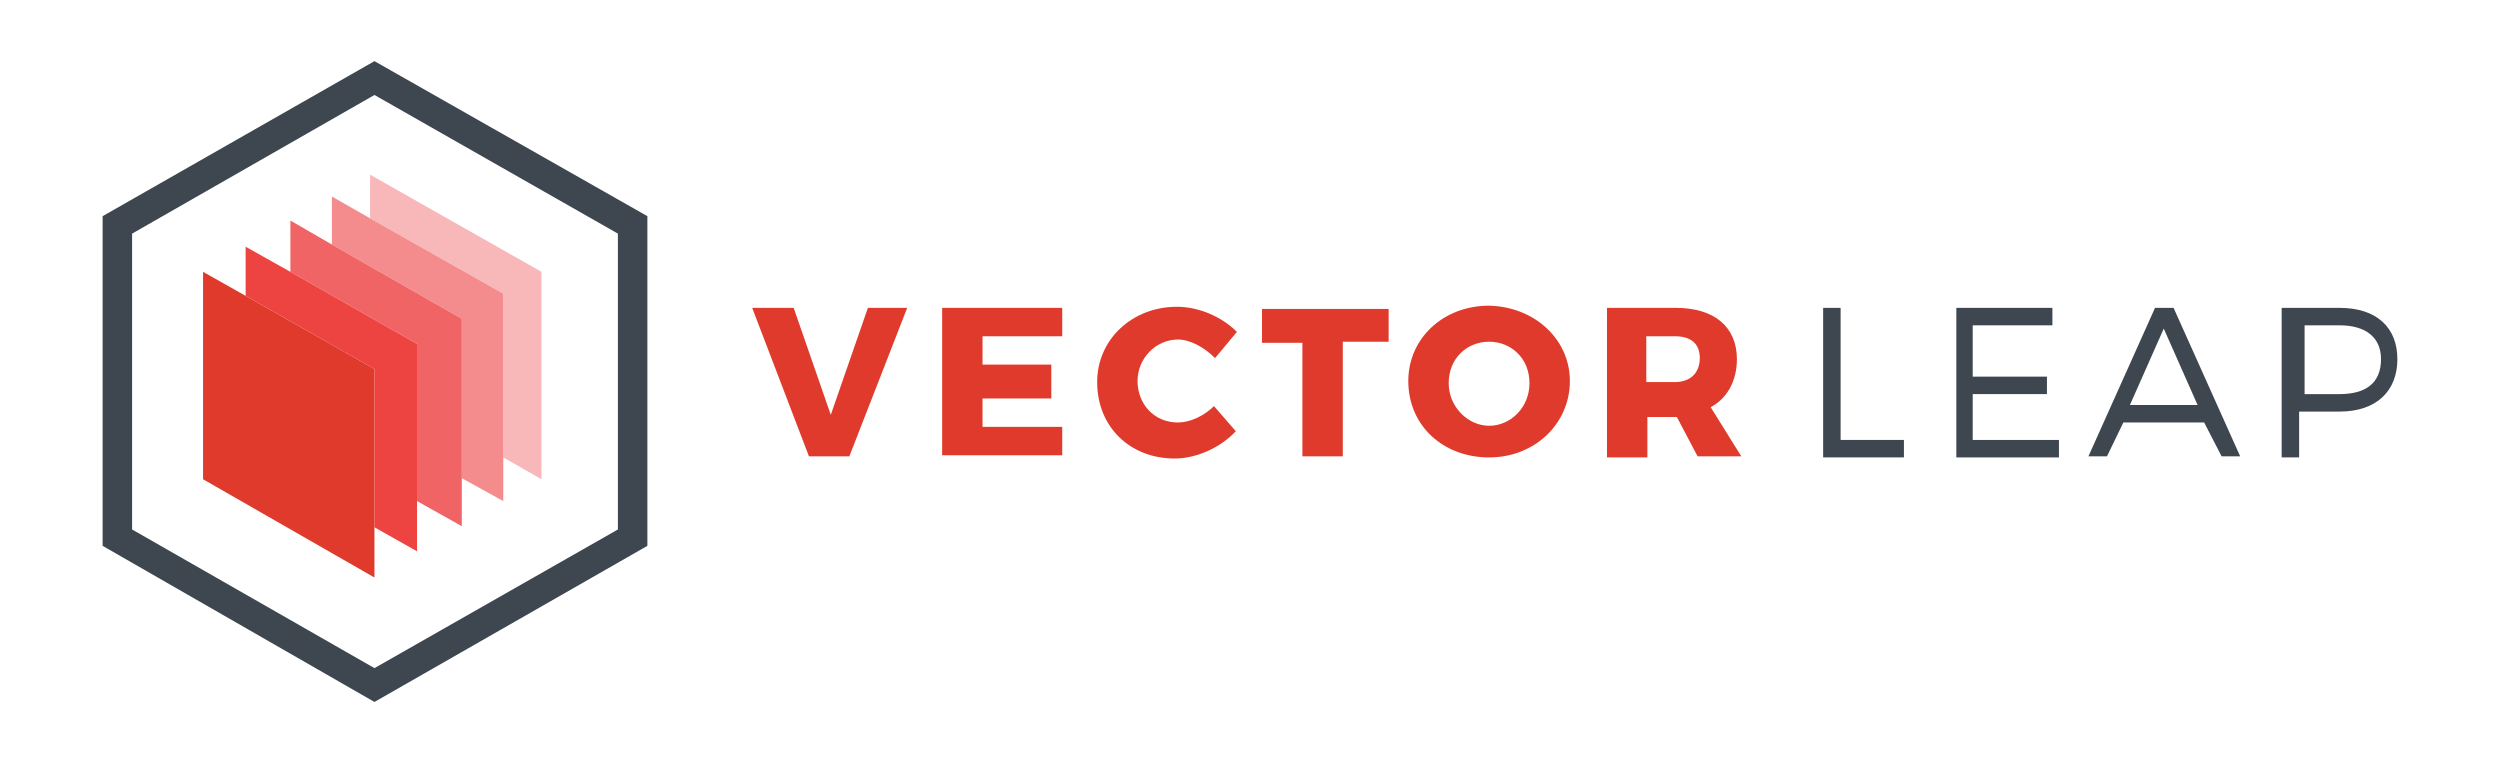 <?xml version="1.0" encoding="utf-8"?>
<!-- Generator: Adobe Illustrator 21.1.0, SVG Export Plug-In . SVG Version: 6.00 Build 0)  -->
<svg version="1.1" id="Layer_1" xmlns="http://www.w3.org/2000/svg" xmlns:xlink="http://www.w3.org/1999/xlink" x="0px" y="0px"
	 viewBox="0 0 229 71" style="enable-background:new 0 0 229 71;" xml:space="preserve">
<style type="text/css">
	.st0{fill:#3E474F;}
	.st1{fill:#F8B8BA;}
	.st2{fill:#F48B8C;}
	.st3{fill:#F06465;}
	.st4{fill:#EE4441;}
	.st5{fill:#E03A2C;}
</style>
<g>
	<g>
		<path class="st0" d="M34.3,64.3L9.4,50V19.8L34.3,5.6l25,14.2V50L34.3,64.3z M12.1,48.5l22.2,12.7l22.3-12.7V21.4L34.3,8.7
			L12.1,21.4V48.5z"/>
		<g>
			<polygon class="st1" points="49.6,24.9 33.9,16 33.9,20 46.1,26.9 46.1,41.9 49.6,43.9 			"/>
			<polygon class="st2" points="33.9,20 30.4,18 30.4,22.4 42.3,29.2 42.3,43.8 46.1,45.9 46.1,41.9 46.1,26.9 			"/>
			<polygon class="st3" points="42.3,29.2 30.4,22.4 26.6,20.2 26.6,24.9 38.2,31.5 38.2,45.9 42.3,48.2 42.3,43.8 			"/>
			<polygon class="st4" points="38.2,31.5 26.6,24.9 22.5,22.6 22.5,27.1 34.3,33.8 34.3,48.3 38.2,50.5 38.2,45.9 			"/>
			<polygon class="st5" points="34.3,33.8 22.5,27.1 18.6,24.9 18.6,43.9 34.3,52.9 34.3,48.3 			"/>
		</g>
	</g>
	<g>
		<g>
			<path class="st5" d="M72.7,28.2l3.4,9.8l3.4-9.8h3.6l-5.3,13.6h-3.7l-5.2-13.6H72.7z"/>
			<path class="st5" d="M97.3,28.2v2.6H90v2.6h6.3v3.1H90v2.6h7.3v2.6h-11V28.2H97.3z"/>
			<path class="st5" d="M107.9,31.1c-2,0-3.7,1.7-3.7,3.8s1.5,3.8,3.7,3.8c1.1,0,2.4-0.6,3.3-1.5l2,2.3c-1.4,1.5-3.6,2.5-5.6,2.5
				c-4.1,0-7.1-2.9-7.1-7c0-3.9,3.2-6.9,7.3-6.9c2,0,4.1,0.9,5.5,2.3l-2,2.4C110.3,31.8,109,31.1,107.9,31.1z"/>
			<path class="st5" d="M127.2,28.2v3.1H123v10.5h-3.7V31.4h-3.7v-3.1H127.2z"/>
			<path class="st5" d="M143.8,34.9c0,3.9-3.2,7-7.4,7c-4.2,0-7.4-2.9-7.4-7c0-3.9,3.2-6.9,7.4-6.9
				C140.6,28.1,143.8,31.1,143.8,34.9z M132.7,35.1c0,2.2,1.8,3.9,3.7,3.9c2,0,3.7-1.7,3.7-3.9c0-2.3-1.7-3.8-3.7-3.8
				C134.4,31.3,132.7,32.8,132.7,35.1z"/>
			<path class="st5" d="M155.5,41.8l-1.9-3.6h-0.1h-2.6v3.7h-3.7V28.2h6.3c3.6,0,5.6,1.8,5.6,4.7c0,2-0.9,3.6-2.4,4.4l2.8,4.5
				L155.5,41.8L155.5,41.8z M150.8,35h2.6c1.4,0,2.3-0.8,2.3-2.2c0-1.4-0.9-2-2.3-2h-2.6V35z"/>
		</g>
		<g>
			<path class="st0" d="M168.6,28.2v12.1h5.8v1.6H167V28.2H168.6z"/>
			<path class="st0" d="M188,28.2v1.6h-7.3v4.7h6.8v1.6h-6.8v4.2h7.9v1.6h-9.4V28.2H188z"/>
			<path class="st0" d="M201.9,38.7h-7.4l-1.5,3.1h-1.7l6.1-13.6h1.7l6.1,13.6h-1.7L201.9,38.7z M201.3,37.1l-3.1-7l-3.1,7H201.3z"
				/>
			<path class="st0" d="M219.6,32.9c0,2.9-1.9,4.8-5.3,4.8h-3.7v4.2H209V28.2h5.3C217.7,28.2,219.6,30,219.6,32.9z M218.1,32.9
				c0-2-1.4-3.1-3.8-3.1h-3.2v6.3h3.2C216.7,36.1,218.1,35.1,218.1,32.9z"/>
		</g>
	</g>
</g>
</svg>

